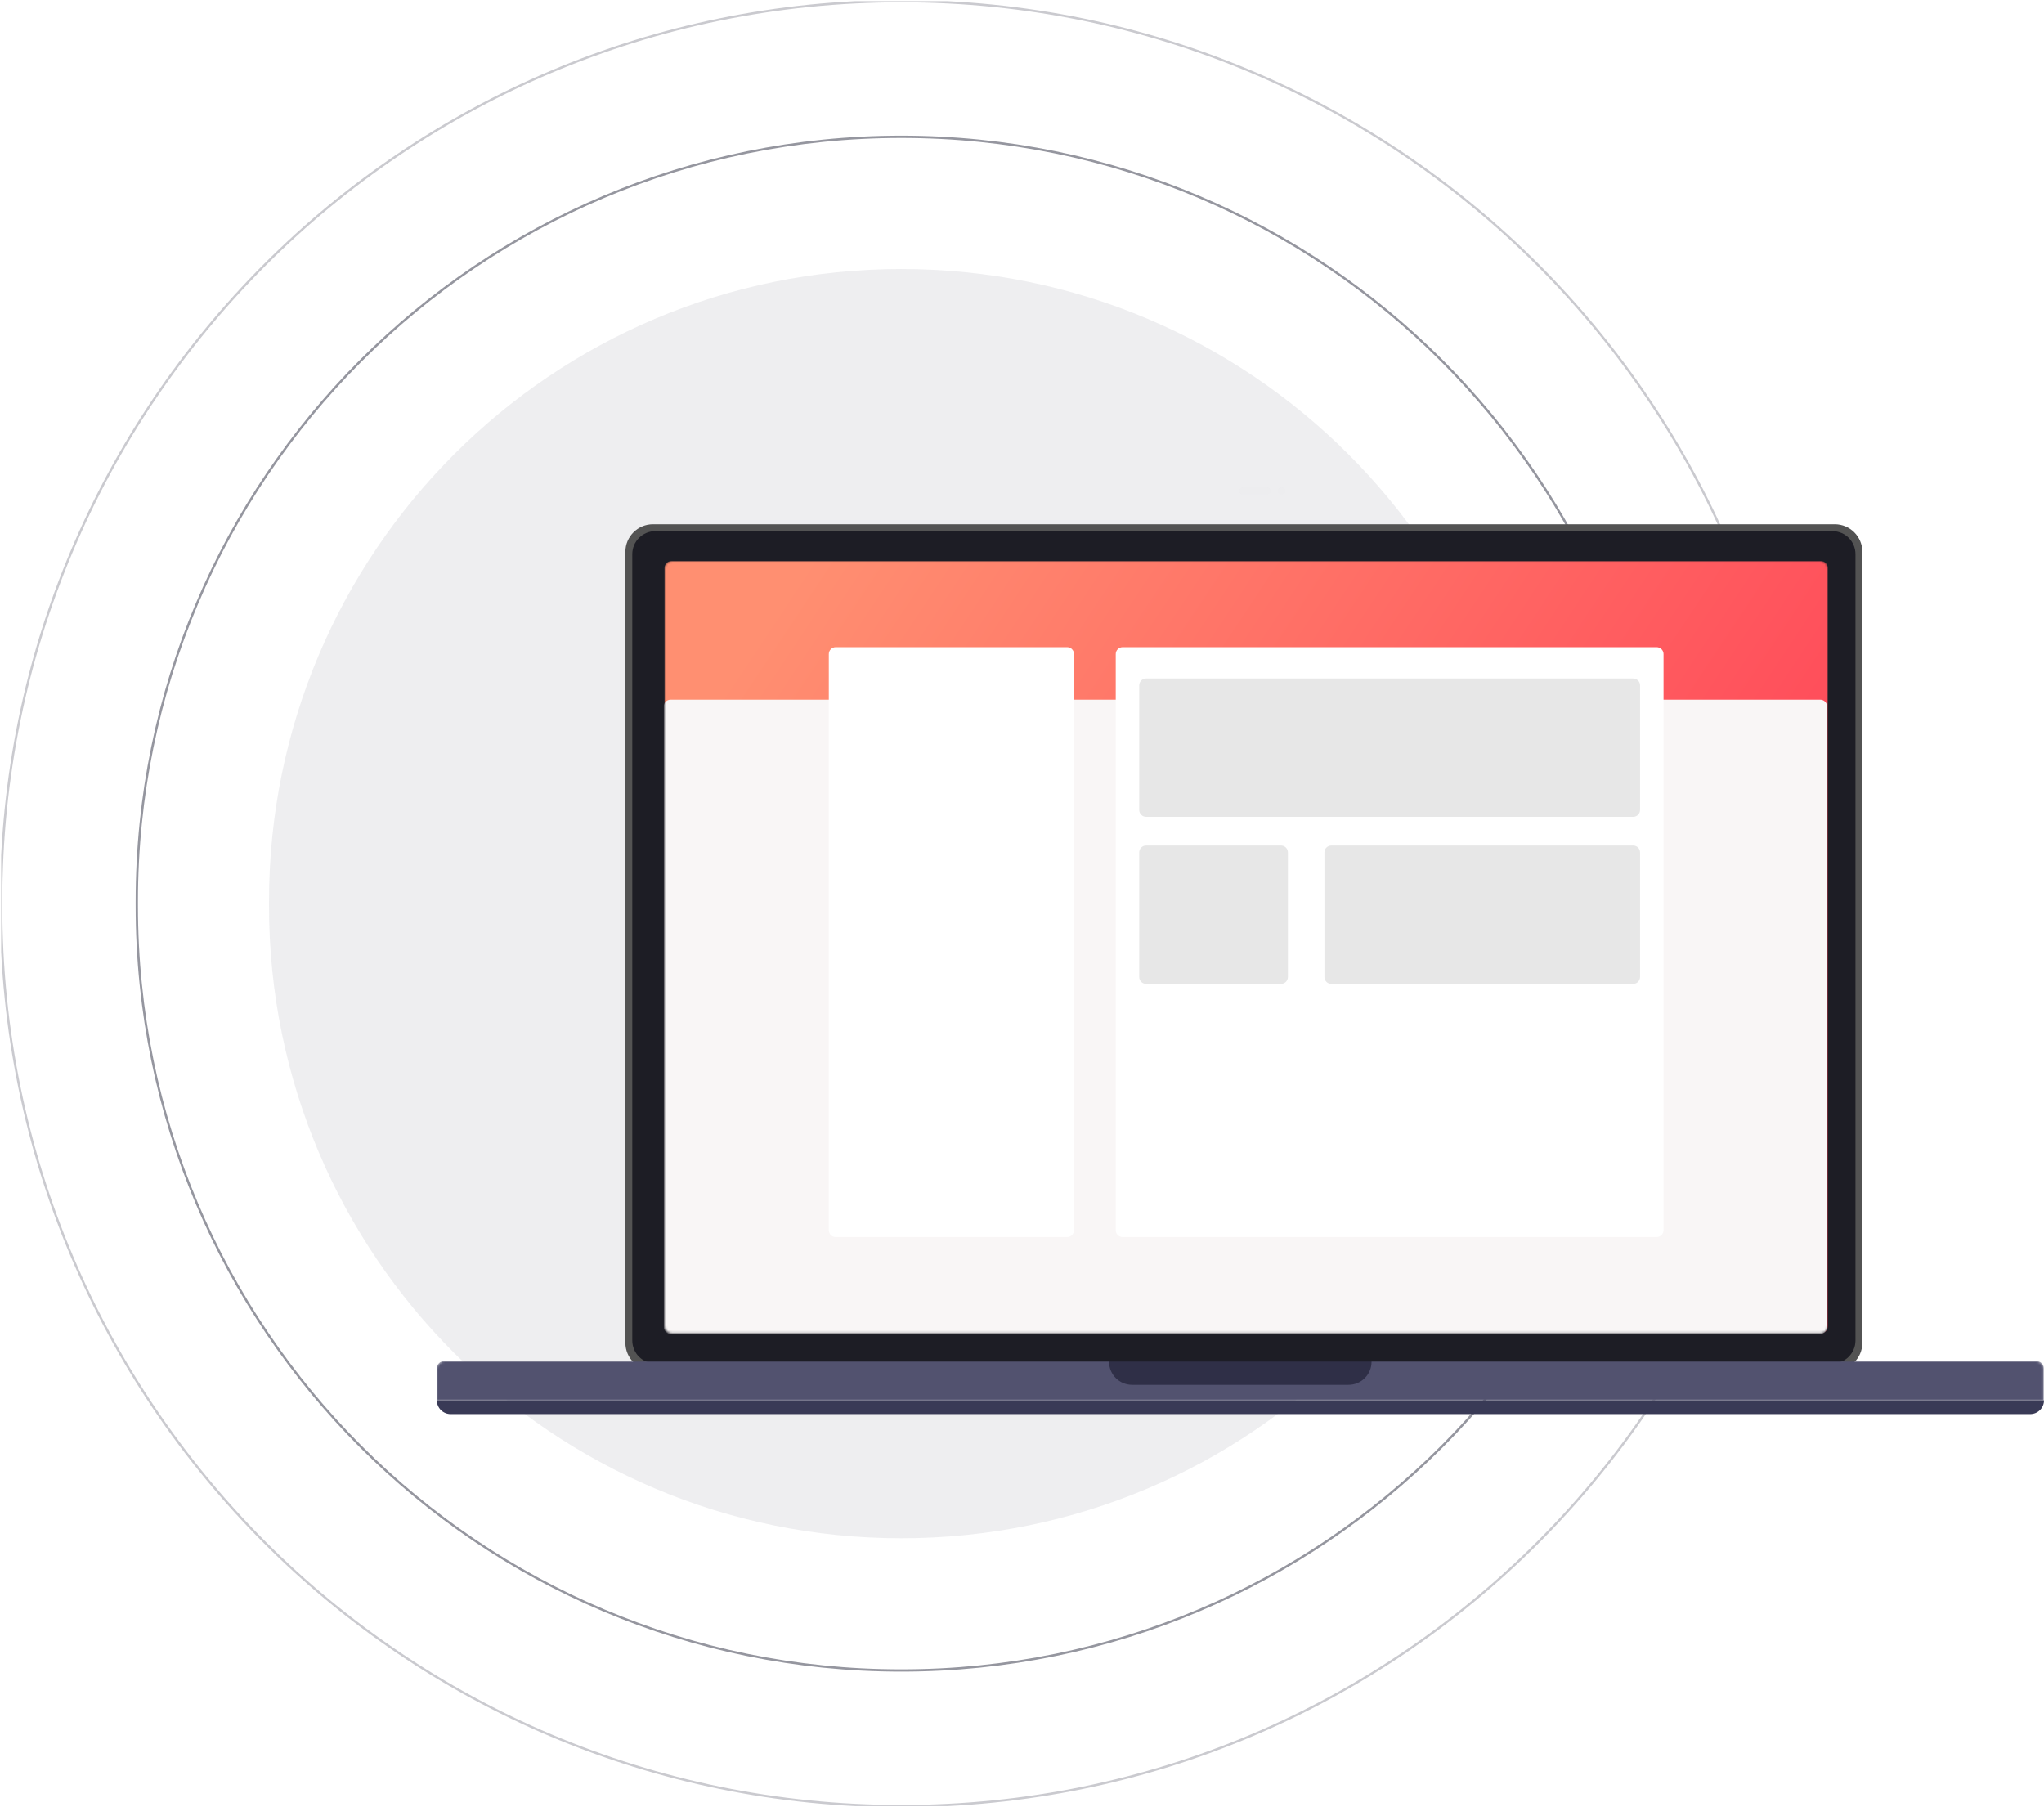 <svg width="889" height="786" viewBox="0 0 889 786" fill="none" xmlns="http://www.w3.org/2000/svg">
<g clip-path="url(#clip0_275_380)">
<path opacity="0.5" d="M724.5 394C724.5 577.635 575.635 726.5 392 726.5C208.365 726.5 59.5 577.635 59.5 394V392C59.5 208.365 208.365 59.5 392 59.5C575.635 59.5 724.5 208.365 724.5 392V394Z" stroke="#2D2E40"/>
<path opacity="0.25" d="M783.5 394C783.5 610.219 608.219 785.5 392 785.5C175.781 785.5 0.5 610.219 0.5 394V392C0.5 175.781 175.781 0.5 392 0.5C608.219 0.5 783.5 175.781 783.5 392V394Z" stroke="#2D2E40"/>
<path opacity="0.08" d="M667 394C667 545.878 543.878 669 392 669C240.122 669 117 545.878 117 394V392C117 240.122 240.122 117 392 117C543.878 117 667 240.122 667 392V394Z" fill="#2D2E40"/>
<g filter="url(#filter0_d_275_380)">
<path d="M798 208H284C277.373 208 272 213.373 272 220V564C272 570.627 277.373 576 284 576H798C804.627 576 810 570.627 810 564V220C810 213.373 804.627 208 798 208Z" fill="#535353"/>
<path d="M797 211H285C279.477 211 275 215.477 275 221V563C275 568.523 279.477 573 285 573H797C802.523 573 807 568.523 807 563V221C807 215.477 802.523 211 797 211Z" fill="#1D1D25"/>
<mask id="mask0_275_380" style="mask-type:alpha" maskUnits="userSpaceOnUse" x="289" y="224" width="506" height="336">
<path d="M792 224H292C290.343 224 289 225.343 289 227V556.872C289 558.529 290.343 559.872 292 559.872H792C793.657 559.872 795 558.529 795 556.872V227C795 225.343 793.657 224 792 224Z" fill="white"/>
</mask>
<g mask="url(#mask0_275_380)">
<path d="M792 224H292C290.343 224 289 225.343 289 227V556.872C289 558.529 290.343 559.872 292 559.872H792C793.657 559.872 795 558.529 795 556.872V227C795 225.343 793.657 224 792 224Z" fill="url(#paint0_linear_275_380)"/>
<path d="M791.675 284.293H291.675C290.018 284.293 288.675 285.636 288.675 287.293V557.131C288.675 558.788 290.018 560.131 291.675 560.131H791.675C793.332 560.131 794.675 558.788 794.675 557.131V287.293C794.675 285.636 793.332 284.293 791.675 284.293Z" fill="#F9F6F6"/>
<path d="M464.121 261.46H363.475C361.818 261.46 360.475 262.803 360.475 264.46V515.001C360.475 516.658 361.818 518.001 363.475 518.001H464.121C465.778 518.001 467.121 516.658 467.121 515.001V264.46C467.121 262.803 465.778 261.46 464.121 261.46Z" fill="white"/>
<path d="M720.524 261.46H488.273C486.616 261.46 485.273 262.803 485.273 264.46V515.001C485.273 516.658 486.616 518.001 488.273 518.001H720.524C722.181 518.001 723.524 516.658 723.524 515.001V264.46C723.524 262.803 722.181 261.46 720.524 261.46Z" fill="white"/>
<path d="M710.314 275.082H498.484C496.827 275.082 495.484 276.425 495.484 278.082V332.244C495.484 333.901 496.827 335.244 498.484 335.244H710.314C711.971 335.244 713.314 333.901 713.314 332.244V278.082C713.314 276.425 711.971 275.082 710.314 275.082Z" fill="#E7E7E7"/>
<path d="M557.152 347.73H498.484C496.827 347.73 495.484 349.073 495.484 350.73V404.892C495.484 406.549 496.827 407.892 498.484 407.892H557.152C558.809 407.892 560.152 406.549 560.152 404.892V350.73C560.152 349.073 558.809 347.73 557.152 347.73Z" fill="#E7E7E7"/>
<path d="M710.314 347.73H579.036C577.379 347.73 576.036 349.073 576.036 350.73V404.892C576.036 406.549 577.379 407.892 579.036 407.892H710.314C711.971 407.892 713.314 406.549 713.314 404.892V350.73C713.314 349.073 711.971 347.73 710.314 347.73Z" fill="#E7E7E7"/>
</g>
<g opacity="0.098">
<path opacity="0.098" d="M551.1 192H540.5C539.672 192 539 192.672 539 193.5C539 194.328 539.672 195 540.5 195H551.1C551.928 195 552.6 194.328 552.6 193.5C552.6 192.672 551.928 192 551.1 192Z" fill="#4A5166"/>
<path opacity="0.098" d="M557.5 192H557.3C556.472 192 555.8 192.672 555.8 193.5C555.8 194.328 556.472 195 557.3 195H557.5C558.328 195 559 194.328 559 193.5C559 192.672 558.328 192 557.5 192Z" fill="#4A5166"/>
</g>
<mask id="mask1_275_380" style="mask-type:alpha" maskUnits="userSpaceOnUse" x="190" y="572" width="699" height="18">
<path d="M193 572H885.9C886.696 572 887.459 572.316 888.021 572.879C888.584 573.441 888.9 574.204 888.9 575V589.105H190V575C190 574.204 190.316 573.441 190.879 572.879C191.441 572.316 192.204 572 193 572V572Z" fill="white"/>
</mask>
<g mask="url(#mask1_275_380)">
<path d="M193 572H885.9C886.696 572 887.459 572.316 888.021 572.879C888.584 573.441 888.9 574.204 888.9 575V589.105H190V575C190 574.204 190.316 573.441 190.879 572.879C191.441 572.316 192.204 572 193 572V572Z" fill="#52526F"/>
<path d="M586.527 530.092H492.371C486.848 530.092 482.371 534.569 482.371 540.092V572.263C482.371 577.786 486.848 582.263 492.371 582.263H586.527C592.05 582.263 596.527 577.786 596.527 572.263V540.092C596.527 534.569 592.05 530.092 586.527 530.092Z" fill="#2F2F47"/>
</g>
<path d="M190 589H889C889 590.591 888.368 592.117 887.243 593.243C886.117 594.368 884.591 595 883 595H196C194.409 595 192.883 594.368 191.757 593.243C190.632 592.117 190 590.591 190 589V589Z" fill="#393A56"/>
</g>
</g>
<defs>
<filter id="filter0_d_275_380" x="150" y="172" width="779" height="483" filterUnits="userSpaceOnUse" color-interpolation-filters="sRGB">
<feFlood flood-opacity="0" result="BackgroundImageFix"/>
<feColorMatrix in="SourceAlpha" type="matrix" values="0 0 0 0 0 0 0 0 0 0 0 0 0 0 0 0 0 0 127 0" result="hardAlpha"/>
<feOffset dy="20"/>
<feGaussianBlur stdDeviation="20"/>
<feColorMatrix type="matrix" values="0 0 0 0 0.422 0 0 0 0 0.554 0 0 0 0 0.894 0 0 0 0.243 0"/>
<feBlend mode="normal" in2="BackgroundImageFix" result="effect1_dropShadow_275_380"/>
<feBlend mode="normal" in="SourceGraphic" in2="effect1_dropShadow_275_380" result="shape"/>
</filter>
<linearGradient id="paint0_linear_275_380" x1="289" y1="317.943" x2="708.429" y2="596.35" gradientUnits="userSpaceOnUse">
<stop stop-color="#FF8F71"/>
<stop offset="1" stop-color="#FF3E55"/>
</linearGradient>
<clipPath id="clip0_275_380">
<rect width="888.5" height="785" fill="white" transform="translate(0.5 0.5)"/>
</clipPath>
</defs>
</svg>
